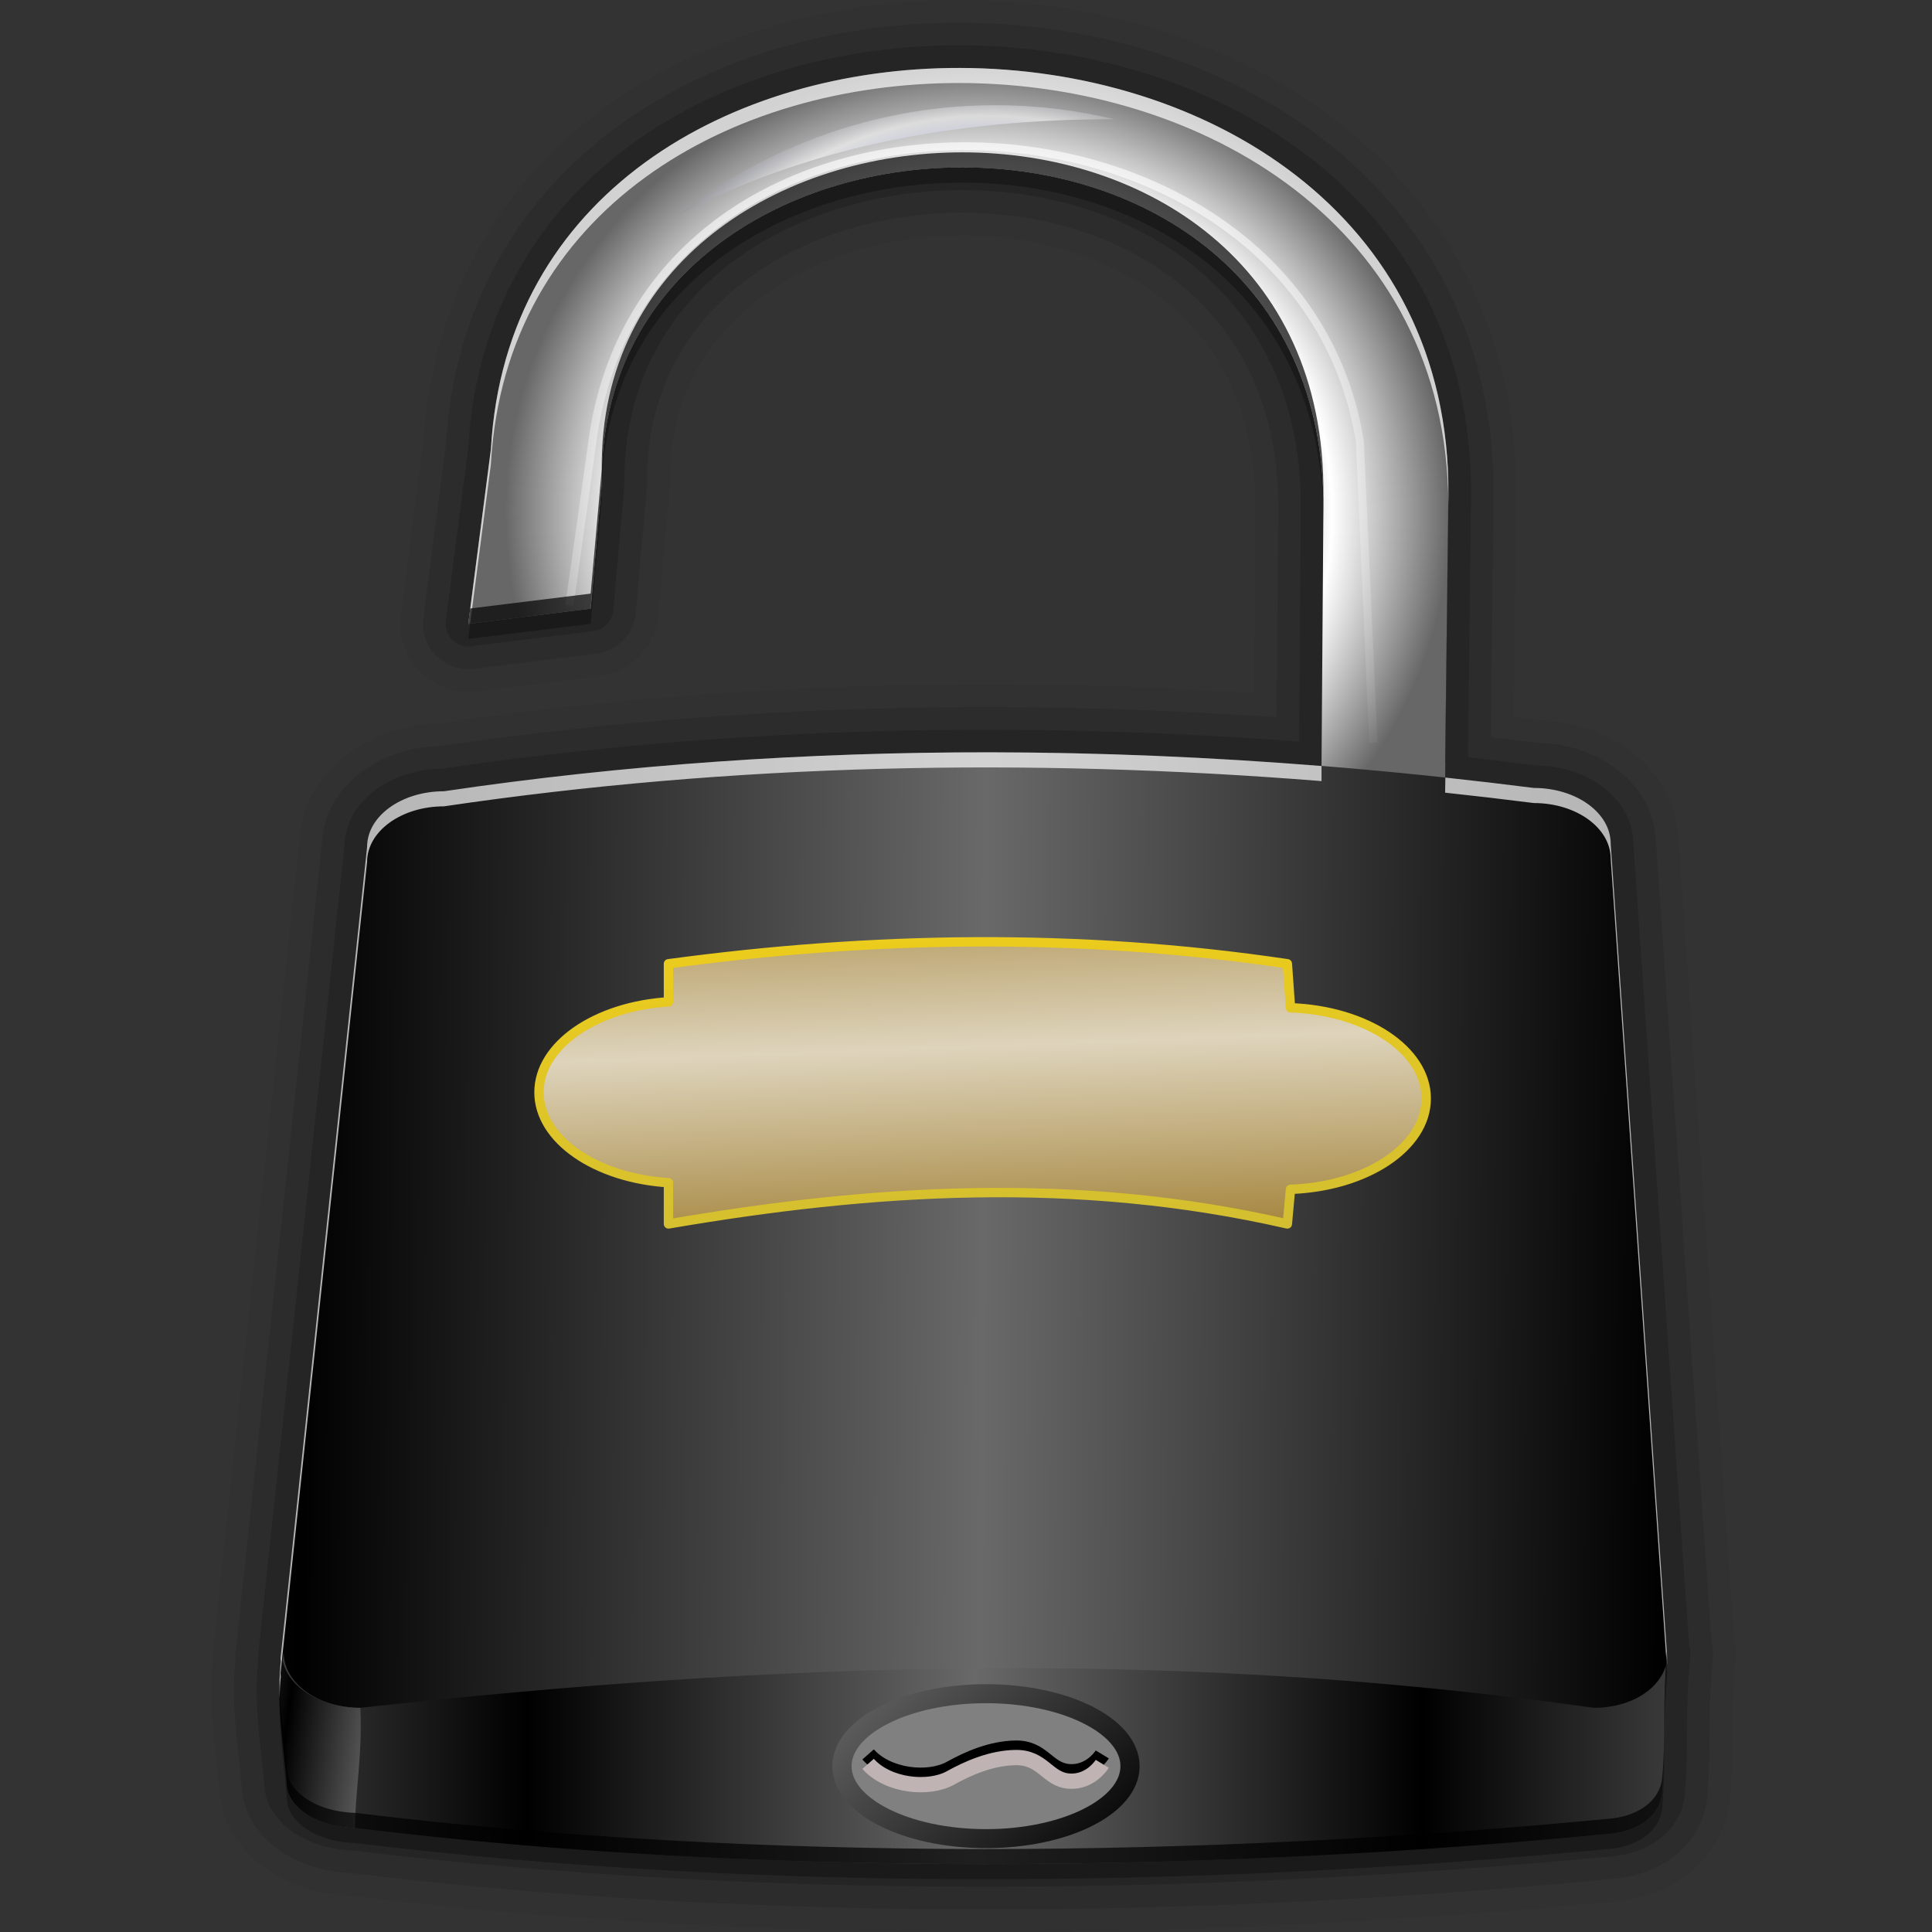 <?xml version="1.0" encoding="UTF-8" standalone="no"?>
<!-- Created with Inkscape (http://www.inkscape.org/) -->

<svg
   xmlns:dc="http://purl.org/dc/elements/1.1/"
   xmlns:cc="http://creativecommons.org/ns#"
   xmlns:rdf="http://www.w3.org/1999/02/22-rdf-syntax-ns#"
   xmlns:svg="http://www.w3.org/2000/svg"
   xmlns="http://www.w3.org/2000/svg"
   xmlns:xlink="http://www.w3.org/1999/xlink"
   xmlns:sodipodi="http://sodipodi.sourceforge.net/DTD/sodipodi-0.dtd"
   xmlns:inkscape="http://www.inkscape.org/namespaces/inkscape"
   id="svg2"
   sodipodi:version="0.32"
   inkscape:version="0.48.3.1 r9886"
   width="256"
   height="256"
   version="1.0"
   sodipodi:docname="document-decrypt.svg"
   inkscape:output_extension="org.inkscape.output.svg.inkscape">
  <rect width="100%" height="100%" fill="#333333" stroke="none"/>
  <defs
     id="defs5">
    <linearGradient
       id="linearGradient3571">
      <stop
         id="stop3573"
         offset="0"
         style="stop-color:#000000;stop-opacity:1;" />
      <stop
         id="stop3575"
         offset="1"
         style="stop-color:#696969;stop-opacity:1;" />
    </linearGradient>
    <linearGradient
       inkscape:collect="always"
       id="linearGradient2824">
      <stop
         style="stop-color:black;stop-opacity:1;"
         offset="0"
         id="stop2826" />
      <stop
         style="stop-color:#a6a6a6;stop-opacity:1"
         offset="1"
         id="stop2829" />
    </linearGradient>
    <linearGradient
       inkscape:collect="always"
       id="linearGradient2883">
      <stop
         style="stop-color:#936d16;stop-opacity:1;"
         offset="0"
         id="stop2885" />
      <stop
         style="stop-color:#ded4bc;stop-opacity:1"
         offset="1"
         id="stop2887" />
    </linearGradient>
    <linearGradient
       inkscape:collect="always"
       id="linearGradient2875">
      <stop
         style="stop-color:#d2be31;stop-opacity:1"
         offset="0"
         id="stop2877" />
      <stop
         style="stop-color:#eccc1c;stop-opacity:1"
         offset="1"
         id="stop2879" />
    </linearGradient>
    <linearGradient
       id="linearGradient2768-8">
      <stop
         id="stop2770-9"
         offset="0"
         style="stop-color:#595959;stop-opacity:1;" />
      <stop
         style="stop-color:#696969;stop-opacity:1;"
         offset="0"
         id="stop2782-9" />
      <stop
         style="stop-color:#636363;stop-opacity:1;"
         offset="0.5"
         id="stop2776-9" />
      <stop
         id="stop2788-1"
         offset="0.75"
         style="stop-color:white;stop-opacity:1;" />
      <stop
         id="stop2772-4"
         offset="1"
         style="stop-color:#676767;stop-opacity:1;" />
    </linearGradient>
    <linearGradient
       id="linearGradient2802-6">
      <stop
         style="stop-color:#000003;stop-opacity:0.471"
         offset="0"
         id="stop2804-2" />
      <stop
         id="stop2806-7"
         offset="0"
         style="stop-color:#0a104d;stop-opacity:1;" />
      <stop
         id="stop2808-1"
         offset="0.5"
         style="stop-color:#142197;stop-opacity:1;" />
      <stop
         style="stop-color:white;stop-opacity:1;"
         offset="0.75"
         id="stop2810-0" />
      <stop
         style="stop-color:#161a3b;stop-opacity:0"
         offset="1"
         id="stop2812-1" />
    </linearGradient>
    <linearGradient
       id="linearGradient2816-0"
       inkscape:collect="always">
      <stop
         id="stop2818-9"
         offset="0"
         style="stop-color:white;stop-opacity:0.784" />
      <stop
         id="stop2820-5"
         offset="1"
         style="stop-color:white;stop-opacity:0;" />
    </linearGradient>
    <radialGradient
       inkscape:collect="always"
       xlink:href="#linearGradient2768-8"
       id="radialGradient5812"
       gradientUnits="userSpaceOnUse"
       gradientTransform="matrix(-0.294,-0.009,-0.009,0.281,246.365,-16.691)"
       cx="374.09"
       cy="282.227"
       fx="374.09"
       fy="282.227"
       r="212.856" />
    <radialGradient
       inkscape:collect="always"
       xlink:href="#linearGradient2802-6"
       id="radialGradient5814"
       gradientUnits="userSpaceOnUse"
       gradientTransform="matrix(-0.563,0.111,0.091,0.453,305.458,-219.266)"
       spreadMethod="reflect"
       cx="385.039"
       cy="475.954"
       fx="385.039"
       fy="475.954"
       r="92.525" />
    <linearGradient
       inkscape:collect="always"
       xlink:href="#linearGradient2816-0"
       id="linearGradient5816"
       gradientUnits="userSpaceOnUse"
       gradientTransform="matrix(-0.312,0,0,0.31,252.265,-29.279)"
       x1="386.816"
       y1="69.791"
       x2="371.848"
       y2="407.752" />
    <linearGradient
       inkscape:collect="always"
       xlink:href="#linearGradient3571"
       id="linearGradient5818"
       gradientUnits="userSpaceOnUse"
       gradientTransform="matrix(-0.312,0,0,0.312,254.344,-32.632)"
       spreadMethod="reflect"
       x1="93.405"
       y1="600.968"
       x2="384.066"
       y2="599.135" />
    <linearGradient
       inkscape:collect="always"
       xlink:href="#linearGradient3571"
       id="linearGradient5820"
       gradientUnits="userSpaceOnUse"
       gradientTransform="matrix(-0.312,0,0,0.31,254.762,-31.888)"
       spreadMethod="reflect"
       x1="198.807"
       y1="826.868"
       x2="388.987"
       y2="826.868" />
    <linearGradient
       inkscape:collect="always"
       xlink:href="#linearGradient2883"
       id="linearGradient5822"
       gradientUnits="userSpaceOnUse"
       gradientTransform="matrix(-0.312,0,0,0.31,405.796,-33.549)"
       spreadMethod="reflect"
       x1="914.928"
       y1="636.566"
       x2="918.924"
       y2="529.324" />
    <linearGradient
       inkscape:collect="always"
       xlink:href="#linearGradient2875"
       id="linearGradient5824"
       gradientUnits="userSpaceOnUse"
       gradientTransform="matrix(-0.312,0,0,0.31,405.796,-33.549)"
       x1="906.204"
       y1="615.118"
       x2="912.902"
       y2="481.065" />
    <linearGradient
       inkscape:collect="always"
       xlink:href="#linearGradient3571"
       id="linearGradient5826"
       gradientUnits="userSpaceOnUse"
       gradientTransform="matrix(-0.312,0,0,0.31,254.762,-31.888)"
       spreadMethod="reflect"
       x1="683.475"
       y1="829.483"
       x2="642.188"
       y2="835.326" />
    <linearGradient
       inkscape:collect="always"
       xlink:href="#linearGradient2824"
       id="linearGradient5828"
       gradientUnits="userSpaceOnUse"
       x1="526.357"
       y1="1059.448"
       x2="714.928"
       y2="863.456" />
  </defs>
  <sodipodi:namedview
     inkscape:window-height="553"
     inkscape:window-width="1024"
     inkscape:pageshadow="2"
     inkscape:pageopacity="0.0"
     guidetolerance="10.0"
     gridtolerance="10.0"
     objecttolerance="10.0"
     borderopacity="1.0"
     bordercolor="#666666"
     pagecolor="#ffffff"
     id="base"
     inkscape:zoom="1.4960938"
     inkscape:cx="128"
     inkscape:cy="128"
     inkscape:window-x="-4"
     inkscape:window-y="24"
     inkscape:current-layer="svg2"
     width="256px"
     height="256px"
     showgrid="false"
     inkscape:snap-bbox="true"
     inkscape:bbox-paths="true"
     inkscape:bbox-nodes="true"
     inkscape:snap-bbox-edge-midpoints="true"
     inkscape:snap-bbox-midpoints="true"
     inkscape:object-paths="true"
     inkscape:snap-intersection-paths="true"
     inkscape:object-nodes="true"
     inkscape:snap-smooth-nodes="true"
     inkscape:snap-midpoints="true"
     inkscape:snap-object-midpoints="true"
     inkscape:snap-center="true"
     inkscape:window-maximized="1" />
  <g
     id="g5793"
     transform="matrix(1,0,0,1,-2.265,1.281)">
    <path
       id="path5791"
       d="M 129.469,7.719 C 99.149,7.659 69.207,24.349 67.312,58.219 l -3,23.156 16.219,-2 L 82,62.938 C 81.422,8.001 178.081,4.701 177.625,66.219 l -0.25,34 c -38.98,-3.121 -77.869,-2.334 -116.281,3.344 -5.628,0 -10.188,3.291 -10.188,7.375 L 39.438,218.406 c 0,0.17 0.016,0.333 0.031,0.5 -0.657,5.584 0.446,11.298 0.844,16.625 0.327,2.5 3.595,5.235 9.031,5.406 54.253,6.59 112.385,5.94 166.688,0.719 2.978,-0.388 6.196,-2.054 6.5,-5.5 0.528,-6.258 -0.066,-9.06 0.656,-17.438 -0.009,0.053 -0.021,0.104 -0.031,0.156 0.014,-0.157 0.031,-0.309 0.031,-0.469 L 215.688,110.5 c 0,-4.084 -4.559,-7.375 -10.188,-7.375 -3.921,-0.498 -7.829,-0.952 -11.75,-1.375 l 0.438,-37.406 C 194.454,26.842 161.745,7.783 129.469,7.719 z m 93.719,211 c 0.054,-0.317 0.062,-0.639 0.062,-0.969 -0.033,0.352 -0.034,0.635 -0.062,0.969 z"
       style="opacity:0.05;fill:none;stroke:#000000;stroke-width:18;stroke-linejoin:round;stroke-miterlimit:4;stroke-opacity:1;stroke-dasharray:none"
       inkscape:connector-curvature="0" />
    <path
       style="opacity:0.1;fill:none;stroke:#000000;stroke-width:12;stroke-linejoin:round;stroke-miterlimit:4;stroke-opacity:1;stroke-dasharray:none"
       d="M 129.469,7.719 C 99.149,7.659 69.207,24.349 67.312,58.219 l -3,23.156 16.219,-2 L 82,62.938 C 81.422,8.001 178.081,4.701 177.625,66.219 l -0.25,34 c -38.98,-3.121 -77.869,-2.334 -116.281,3.344 -5.628,0 -10.188,3.291 -10.188,7.375 L 39.438,218.406 c 0,0.17 0.016,0.333 0.031,0.5 -0.657,5.584 0.446,11.298 0.844,16.625 0.327,2.5 3.595,5.235 9.031,5.406 54.253,6.59 112.385,5.94 166.688,0.719 2.978,-0.388 6.196,-2.054 6.5,-5.5 0.528,-6.258 -0.066,-9.06 0.656,-17.438 -0.009,0.053 -0.021,0.104 -0.031,0.156 0.014,-0.157 0.031,-0.309 0.031,-0.469 L 215.688,110.5 c 0,-4.084 -4.559,-7.375 -10.188,-7.375 -3.921,-0.498 -7.829,-0.952 -11.75,-1.375 l 0.438,-37.406 C 194.454,26.842 161.745,7.783 129.469,7.719 z m 93.719,211 c 0.054,-0.317 0.062,-0.639 0.062,-0.969 -0.033,0.352 -0.034,0.635 -0.062,0.969 z"
       id="path5789"
       inkscape:connector-curvature="0" />
    <path
       id="path5708"
       d="M 129.469,7.719 C 99.149,7.659 69.207,24.349 67.312,58.219 l -3,23.156 16.219,-2 L 82,62.938 C 81.422,8.001 178.081,4.701 177.625,66.219 l -0.25,34 c -38.98,-3.121 -77.869,-2.334 -116.281,3.344 -5.628,0 -10.188,3.291 -10.188,7.375 L 39.438,218.406 c 0,0.17 0.016,0.333 0.031,0.5 -0.657,5.584 0.446,11.298 0.844,16.625 0.327,2.5 3.595,5.235 9.031,5.406 54.253,6.59 112.385,5.94 166.688,0.719 2.978,-0.388 6.196,-2.054 6.5,-5.5 0.528,-6.258 -0.066,-9.06 0.656,-17.438 -0.009,0.053 -0.021,0.104 -0.031,0.156 0.014,-0.157 0.031,-0.309 0.031,-0.469 L 215.688,110.5 c 0,-4.084 -4.559,-7.375 -10.188,-7.375 -3.921,-0.498 -7.829,-0.952 -11.75,-1.375 l 0.438,-37.406 C 194.454,26.842 161.745,7.783 129.469,7.719 z m 93.719,211 c 0.054,-0.317 0.062,-0.639 0.062,-0.969 -0.033,0.352 -0.034,0.635 -0.062,0.969 z"
       style="opacity:0.15;fill:none;stroke:#000000;stroke-width:6;stroke-linejoin:round;stroke-miterlimit:4;stroke-opacity:1;stroke-dasharray:none"
       inkscape:connector-curvature="0" />
    <g
       transform="translate(-2.01,7.372)"
       id="g5676">
      <path
         sodipodi:nodetypes="ccccccccc"
         id="path2766"
         d="m 195.727,98.325 -16.362,-2.963 0.266,-36.519 C 180.087,-2.674 83.428,0.617 84.006,55.554 L 82.555,71.997 66.324,74.011 69.331,50.853 c 3.911,-69.924 127.387,-66.62 126.87,6.11 z"
         style="fill:url(#radialGradient5812);fill-opacity:1;fill-rule:evenodd;stroke:none"
         inkscape:connector-curvature="0" />
      <path
         style="opacity:0.536;fill:url(#radialGradient5814);fill-opacity:1;fill-rule:evenodd;stroke:none"
         d="M 151.905,7.142 C 131.036,2.186 110.098,7.401 94.151,19.832 110.803,11.086 130.204,7.117 151.905,7.142 z"
         id="path2790"
         sodipodi:nodetypes="ccc"
         inkscape:connector-curvature="0" />
      <path
         style="font-size:medium;font-style:normal;font-variant:normal;font-weight:normal;font-stretch:normal;text-indent:0;text-align:start;text-decoration:none;line-height:normal;letter-spacing:normal;word-spacing:normal;text-transform:none;direction:ltr;block-progression:tb;writing-mode:lr-tb;text-anchor:start;baseline-shift:baseline;color:#000000;fill:url(#linearGradient5816);fill-opacity:1;stroke:none;stroke-width:1.012;marker:none;visibility:visible;display:inline;overflow:visible;enable-background:accumulate;font-family:Sans;-inkscape-font-specification:Sans"
         d="M 133.811,10.221 C 122.043,9.913 110.235,12.84 100.848,19.2 91.461,25.561 84.496,35.365 82.4,48.707 l -3.211,22.805 1.081,0.163 3.178,-22.805 c 2.053,-13.069 8.851,-22.61 18.022,-28.824 9.171,-6.214 20.736,-9.087 32.308,-8.784 23.123,0.606 46.158,13.908 50.166,38.616 l 0,0.065 1.769,39.82 1.081,-0.033 -1.802,-39.917 0,-0.033 C 180.923,24.464 157.346,10.838 133.811,10.221 z"
         id="path2814"
         inkscape:connector-curvature="0" />
      <path
         inkscape:connector-curvature="0"
         sodipodi:nodetypes="ccccccccc"
         id="path2843"
         d="m 207.524,95.756 c -48.385,-6.15 -96.777,-6.603 -144.434,0.441 -5.628,0 -10.159,3.288 -10.159,7.372 L 41.448,211.036 c 0,4.084 4.531,7.372 10.159,7.372 54.475,-5.987 106.742,-8.035 163.426,0 5.628,0 10.159,-3.288 10.159,-7.372 l -7.509,-107.909 c 0,-4.084 -4.531,-7.372 -10.159,-7.372 z"
         style="fill:url(#linearGradient5818);fill-opacity:1;stroke:none" />
      <path
         inkscape:connector-curvature="0"
         sodipodi:nodetypes="ccccccccc"
         id="path1876"
         d="m 224.548,228.791 c -0.304,3.446 -3.532,5.113 -6.51,5.501 -54.303,5.221 -112.44,5.857 -166.692,-0.733 -5.437,-0.171 -8.71,-2.892 -9.037,-5.393 -0.426,-5.699 -1.418,-11.902 -0.442,-17.852 0,4.059 4.531,7.327 10.159,7.327 54.475,-5.951 106.742,-7.986 163.426,0 5.628,0 9.818,-3.212 9.818,-7.271 -0.866,9.193 -0.172,11.914 -0.721,18.421 z"
         style="fill:url(#linearGradient5820);fill-opacity:1;stroke:none" />
      <path
         inkscape:connector-curvature="0"
         style="fill:url(#linearGradient5822);fill-opacity:1;stroke:url(#linearGradient5824);stroke-width:1.244;stroke-linecap:round;stroke-linejoin:round;stroke-miterlimit:4;stroke-opacity:1;stroke-dasharray:none"
         d="m 174.855,119.052 0.418,5.833 c 10.021,0.345 17.985,5.6 17.985,12.027 0,6.427 -7.963,11.682 -17.985,12.027 l -0.418,4.586 c -27.98,-6.405 -55.134,-4.609 -82.004,0 l 0,-5.462 c -9.627,-0.598 -17.156,-5.73 -17.156,-11.978 0,-6.248 7.528,-11.391 17.156,-11.988 l 0,-5.045 c 26.816,-3.608 54.074,-4.139 82.004,0 z"
         id="rect2867"
         sodipodi:nodetypes="ccsccccsccc" />
      <path
         inkscape:connector-curvature="0"
         style="fill:url(#linearGradient5826);fill-opacity:1;stroke:none"
         d="m 51.345,233.559 c -5.437,-0.171 -8.71,-2.892 -9.037,-5.393 -0.426,-5.699 -1.645,-11.845 -0.669,-17.796 0,4.059 4.758,7.271 10.386,7.271 0.289,6.628 -0.737,11.205 -0.68,15.918 z"
         id="path2901"
         sodipodi:nodetypes="ccccc" />
      <path
         sodipodi:type="arc"
         style="fill:#808080;fill-opacity:1;stroke:url(#linearGradient5828);stroke-width:10;stroke-linecap:round;stroke-linejoin:round;stroke-miterlimit:4;stroke-opacity:1;stroke-dasharray:none"
         id="path1935"
         sodipodi:cx="582.53308"
         sodipodi:cy="996.29492"
         sodipodi:rx="75.13044"
         sodipodi:ry="38.109638"
         d="m 657.664,996.295 c 0,21.047 -33.637,38.11 -75.13,38.11 -41.493,0 -75.13,-17.062 -75.13,-38.11 0,-21.047 33.637,-38.11 75.13,-38.11 41.493,0 75.13,17.062 75.13,38.11 z"
         transform="matrix(-0.254,0,0,0.252,282.889,-25.693)" />
      <path
         inkscape:connector-curvature="0"
         style="fill:none;stroke:#000000;stroke-width:2.025;stroke-linecap:butt;stroke-linejoin:miter;stroke-miterlimit:4;stroke-opacity:1;stroke-dasharray:none"
         d="m 150.333,223.815 c 0,0 -1.52,2.498 -4.403,2.29 -2.883,-0.208 -3.461,-3.197 -7.128,-3.122 -3.193,0.065 -6.187,1.373 -8.596,2.706 -2.92,1.617 -8.332,1.044 -10.902,-1.873"
         id="path2833"
         sodipodi:nodetypes="csssc" />
      <path
         inkscape:connector-curvature="0"
         sodipodi:nodetypes="csssc"
         id="path2835"
         d="m 150.333,225.064 c 0,0 -1.52,2.498 -4.403,2.29 -2.883,-0.208 -3.461,-3.197 -7.128,-3.122 -3.193,0.065 -6.187,1.373 -8.596,2.706 -2.92,1.617 -8.332,1.044 -10.902,-1.873"
         style="fill:none;stroke:#bfb3b3;stroke-width:2.025;stroke-linecap:butt;stroke-linejoin:miter;stroke-miterlimit:4;stroke-opacity:1;stroke-dasharray:none" />
    </g>
    <path
       id="path5773"
       d="M 129.469,7.719 C 99.149,7.659 69.207,24.349 67.312,58.219 l -3,23.156 0.25,-0.031 2.75,-21.125 c 1.895,-33.87 31.836,-50.56 62.156,-50.5 32.049,0.063 64.524,18.864 64.719,55.844 l 0,-1.219 C 194.454,26.842 161.745,7.783 129.469,7.719 z m 4.125,90.688 c -24.286,-0.032 -48.492,1.608 -72.5,5.156 -5.628,0 -10.188,3.291 -10.188,7.375 L 39.438,218.406 c 0,0.17 0.016,0.333 0.031,0.5 -0.19,1.615 -0.201,3.251 -0.156,4.875 0.022,-0.96 0.044,-1.92 0.156,-2.875 -0.015,-0.167 -0.031,-0.33 -0.031,-0.5 L 50.906,112.938 c 0,-4.084 4.559,-7.375 10.188,-7.375 38.413,-5.678 77.301,-6.465 116.281,-3.344 l 0,-2 c -14.617,-1.17 -29.21,-1.793 -43.781,-1.812 z m 60.188,3.344 -0.031,2 c 3.921,0.423 7.829,0.877 11.75,1.375 5.628,0 10.188,3.291 10.188,7.375 l 7.438,107.031 c 0.022,-0.28 0.037,-0.52 0.062,-0.812 -0.009,0.053 -0.021,0.104 -0.031,0.156 0.014,-0.157 0.031,-0.309 0.031,-0.469 L 215.688,110.5 c 0,-4.084 -4.559,-7.375 -10.188,-7.375 -3.911,-0.497 -7.808,-0.953 -11.719,-1.375 z"
       style="opacity:0.7;fill:#ffffff;fill-opacity:1;fill-rule:evenodd;stroke:none"
       inkscape:connector-curvature="0" />
    <path
       id="path5782"
       d="M 129.781,18.906 C 105.746,18.909 81.711,33.469 82,60.938 l -1.469,16.438 -15.969,1.969 -0.25,2.031 16.219,-2 L 82,62.938 C 81.423,8.152 177.549,4.725 177.625,65.719 l 0,-1.5 C 177.853,33.46 153.817,18.904 129.781,18.906 z M 194.188,63.562 193.75,99.75 c 0.01,0.001 0.021,-0.001 0.031,0 l 0.406,-35.406 c 0.002,-0.264 0.001,-0.519 0,-0.781 z m 28.938,153.969 c -0.611,7.72 -0.084,10.586 -0.594,16.625 -0.304,3.446 -3.522,5.112 -6.5,5.5 -54.303,5.221 -112.435,5.872 -166.688,-0.719 -5.437,-0.171 -8.704,-2.906 -9.031,-5.406 -0.283,-3.787 -0.89,-7.758 -1,-11.75 -0.105,4.654 0.67,9.333 1,13.75 0.327,2.5 3.595,5.235 9.031,5.406 54.253,6.59 112.385,5.94 166.688,0.719 2.978,-0.388 6.196,-2.054 6.5,-5.5 0.528,-6.258 -0.066,-9.06 0.656,-17.438 -0.009,0.053 -0.021,0.104 -0.031,0.156 0.014,-0.157 0.031,-0.309 0.031,-0.469 l -0.062,-0.875 z"
       style="opacity:0.7;fill:#000000;fill-opacity:1;fill-rule:evenodd;stroke:none"
       inkscape:connector-curvature="0" />
    <path
       inkscape:connector-curvature="0"
       style="opacity:0.3;fill:#000000;fill-opacity:1;fill-rule:evenodd;stroke:none"
       d="M 129.781,20.906 C 105.746,20.909 81.711,35.469 82,62.938 l -1.469,16.438 -15.969,1.969 -0.25,2.031 16.219,-2 L 82,64.938 c -0.577,-54.785 95.549,-58.213 95.625,2.781 l 0,-1.5 C 177.853,35.46 153.817,20.904 129.781,20.906 z M 194.188,65.562 193.75,101.75 c 0.01,0.001 0.021,-0.001 0.031,0 l 0.406,-35.406 c 0.002,-0.264 0.001,-0.519 0,-0.781 z m 28.938,153.969 c -0.611,7.72 -0.084,10.586 -0.594,16.625 -0.304,3.446 -3.522,5.112 -6.5,5.5 -54.303,5.221 -112.435,5.872 -166.688,-0.719 -5.437,-0.171 -8.704,-2.906 -9.031,-5.406 -0.283,-3.787 -0.89,-7.758 -1,-11.75 -0.105,4.654 0.67,9.333 1,13.75 0.327,2.5 3.595,5.235 9.031,5.406 54.253,6.59 112.385,5.94 166.688,0.719 2.978,-0.388 6.196,-2.054 6.5,-5.5 0.528,-6.258 -0.066,-9.06 0.656,-17.438 -0.009,0.053 -0.021,0.104 -0.031,0.156 0.014,-0.157 0.031,-0.309 0.031,-0.469 l -0.062,-0.875 z"
       id="path5787" />
  </g>
</svg>
